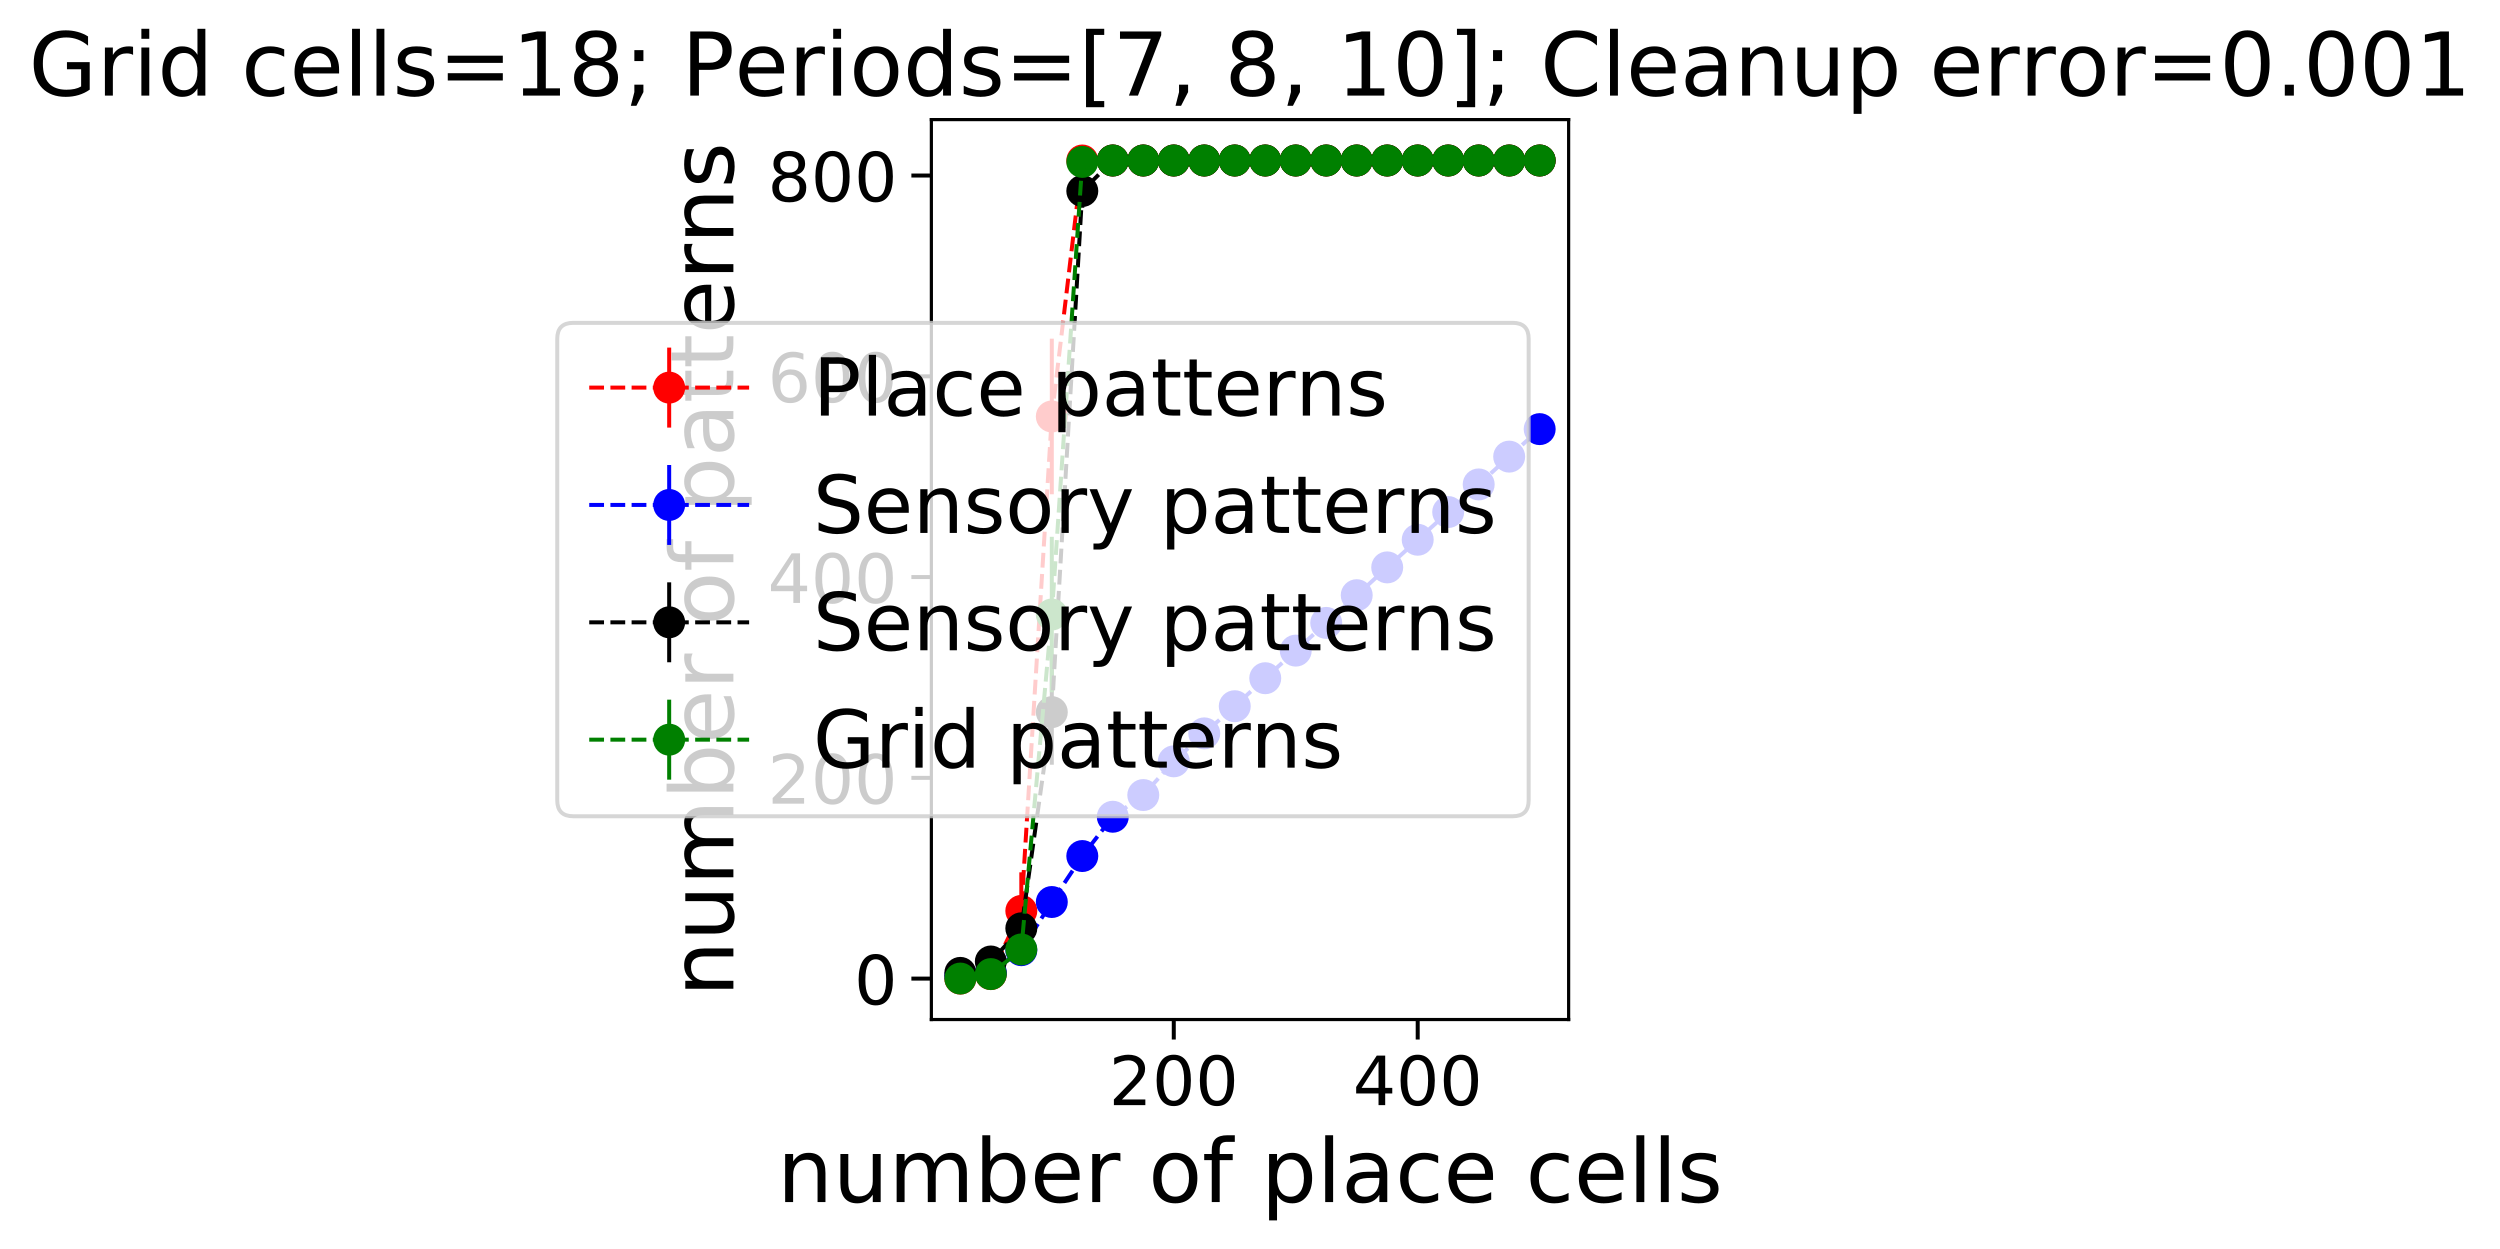 <?xml version="1.0" encoding="utf-8" standalone="no"?>
<!DOCTYPE svg PUBLIC "-//W3C//DTD SVG 1.1//EN"
  "http://www.w3.org/Graphics/SVG/1.1/DTD/svg11.dtd">
<!-- Created with matplotlib (https://matplotlib.org/) -->
<svg height="312.48pt" version="1.1" viewBox="0 0 625.385 312.48" width="625.385pt" xmlns="http://www.w3.org/2000/svg" xmlns:xlink="http://www.w3.org/1999/xlink">
 <defs>
  <style type="text/css">
*{stroke-linecap:butt;stroke-linejoin:round;}
  </style>
 </defs>
 <g id="figure_1">
  <g id="patch_1">
   <path d="M 0 312.48 
L 625.385 312.48 
L 625.385 0 
L 0 0 
z
" style="fill:#ffffff;"/>
  </g>
  <g id="axes_1">
   <g id="patch_2">
    <path d="M 232.985 255.035 
L 392.4 255.035 
L 392.4 29.917 
L 232.985 29.917 
z
" style="fill:#ffffff;"/>
   </g>
   <g id="matplotlib.axis_1">
    <g id="xtick_1">
     <g id="line2d_1">
      <defs>
       <path d="M 0 0 
L 0 5 
" id="m677612915b" style="stroke:#000000;"/>
      </defs>
      <g>
       <use style="stroke:#000000;" x="293.624" xlink:href="#m677612915b" y="255.035"/>
      </g>
     </g>
     <g id="text_1">
      <!-- 200 -->
      <defs>
       <path d="M 19.188 8.297 
L 53.609 8.297 
L 53.609 0 
L 7.328 0 
L 7.328 8.297 
Q 12.938 14.109 22.625 23.891 
Q 32.328 33.688 34.812 36.531 
Q 39.547 41.844 41.422 45.531 
Q 43.312 49.219 43.312 52.781 
Q 43.312 58.594 39.234 62.25 
Q 35.156 65.922 28.609 65.922 
Q 23.969 65.922 18.812 64.312 
Q 13.672 62.703 7.812 59.422 
L 7.812 69.391 
Q 13.766 71.781 18.938 73 
Q 24.125 74.219 28.422 74.219 
Q 39.75 74.219 46.484 68.547 
Q 53.219 62.891 53.219 53.422 
Q 53.219 48.922 51.531 44.891 
Q 49.859 40.875 45.406 35.406 
Q 44.188 33.984 37.641 27.219 
Q 31.109 20.453 19.188 8.297 
z
" id="DejaVuSans-50"/>
       <path d="M 31.781 66.406 
Q 24.172 66.406 20.328 58.906 
Q 16.5 51.422 16.5 36.375 
Q 16.5 21.391 20.328 13.891 
Q 24.172 6.391 31.781 6.391 
Q 39.453 6.391 43.281 13.891 
Q 47.125 21.391 47.125 36.375 
Q 47.125 51.422 43.281 58.906 
Q 39.453 66.406 31.781 66.406 
z
M 31.781 74.219 
Q 44.047 74.219 50.516 64.516 
Q 56.984 54.828 56.984 36.375 
Q 56.984 17.969 50.516 8.266 
Q 44.047 -1.422 31.781 -1.422 
Q 19.531 -1.422 13.062 8.266 
Q 6.594 17.969 6.594 36.375 
Q 6.594 54.828 13.062 64.516 
Q 19.531 74.219 31.781 74.219 
z
" id="DejaVuSans-48"/>
      </defs>
      <g transform="translate(277.399 276.453)scale(0.17 -0.17)">
       <use xlink:href="#DejaVuSans-50"/>
       <use x="63.623" xlink:href="#DejaVuSans-48"/>
       <use x="127.246" xlink:href="#DejaVuSans-48"/>
      </g>
     </g>
    </g>
    <g id="xtick_2">
     <g id="line2d_2">
      <g>
       <use style="stroke:#000000;" x="354.644" xlink:href="#m677612915b" y="255.035"/>
      </g>
     </g>
     <g id="text_2">
      <!-- 400 -->
      <defs>
       <path d="M 37.797 64.312 
L 12.891 25.391 
L 37.797 25.391 
z
M 35.203 72.906 
L 47.609 72.906 
L 47.609 25.391 
L 58.016 25.391 
L 58.016 17.188 
L 47.609 17.188 
L 47.609 0 
L 37.797 0 
L 37.797 17.188 
L 4.891 17.188 
L 4.891 26.703 
z
" id="DejaVuSans-52"/>
      </defs>
      <g transform="translate(338.419 276.453)scale(0.17 -0.17)">
       <use xlink:href="#DejaVuSans-52"/>
       <use x="63.623" xlink:href="#DejaVuSans-48"/>
       <use x="127.246" xlink:href="#DejaVuSans-48"/>
      </g>
     </g>
    </g>
    <g id="text_3">
     <!-- number of place cells -->
     <defs>
      <path d="M 54.891 33.016 
L 54.891 0 
L 45.906 0 
L 45.906 32.719 
Q 45.906 40.484 42.875 44.328 
Q 39.844 48.188 33.797 48.188 
Q 26.516 48.188 22.312 43.547 
Q 18.109 38.922 18.109 30.906 
L 18.109 0 
L 9.078 0 
L 9.078 54.688 
L 18.109 54.688 
L 18.109 46.188 
Q 21.344 51.125 25.703 53.562 
Q 30.078 56 35.797 56 
Q 45.219 56 50.047 50.172 
Q 54.891 44.344 54.891 33.016 
z
" id="DejaVuSans-110"/>
      <path d="M 8.5 21.578 
L 8.5 54.688 
L 17.484 54.688 
L 17.484 21.922 
Q 17.484 14.156 20.5 10.266 
Q 23.531 6.391 29.594 6.391 
Q 36.859 6.391 41.078 11.031 
Q 45.312 15.672 45.312 23.688 
L 45.312 54.688 
L 54.297 54.688 
L 54.297 0 
L 45.312 0 
L 45.312 8.406 
Q 42.047 3.422 37.719 1 
Q 33.406 -1.422 27.688 -1.422 
Q 18.266 -1.422 13.375 4.438 
Q 8.5 10.297 8.5 21.578 
z
M 31.109 56 
z
" id="DejaVuSans-117"/>
      <path d="M 52 44.188 
Q 55.375 50.25 60.062 53.125 
Q 64.75 56 71.094 56 
Q 79.641 56 84.281 50.016 
Q 88.922 44.047 88.922 33.016 
L 88.922 0 
L 79.891 0 
L 79.891 32.719 
Q 79.891 40.578 77.094 44.375 
Q 74.312 48.188 68.609 48.188 
Q 61.625 48.188 57.562 43.547 
Q 53.516 38.922 53.516 30.906 
L 53.516 0 
L 44.484 0 
L 44.484 32.719 
Q 44.484 40.625 41.703 44.406 
Q 38.922 48.188 33.109 48.188 
Q 26.219 48.188 22.156 43.531 
Q 18.109 38.875 18.109 30.906 
L 18.109 0 
L 9.078 0 
L 9.078 54.688 
L 18.109 54.688 
L 18.109 46.188 
Q 21.188 51.219 25.484 53.609 
Q 29.781 56 35.688 56 
Q 41.656 56 45.828 52.969 
Q 50 49.953 52 44.188 
z
" id="DejaVuSans-109"/>
      <path d="M 48.688 27.297 
Q 48.688 37.203 44.609 42.844 
Q 40.531 48.484 33.406 48.484 
Q 26.266 48.484 22.188 42.844 
Q 18.109 37.203 18.109 27.297 
Q 18.109 17.391 22.188 11.75 
Q 26.266 6.109 33.406 6.109 
Q 40.531 6.109 44.609 11.75 
Q 48.688 17.391 48.688 27.297 
z
M 18.109 46.391 
Q 20.953 51.266 25.266 53.625 
Q 29.594 56 35.594 56 
Q 45.562 56 51.781 48.094 
Q 58.016 40.188 58.016 27.297 
Q 58.016 14.406 51.781 6.484 
Q 45.562 -1.422 35.594 -1.422 
Q 29.594 -1.422 25.266 0.953 
Q 20.953 3.328 18.109 8.203 
L 18.109 0 
L 9.078 0 
L 9.078 75.984 
L 18.109 75.984 
z
" id="DejaVuSans-98"/>
      <path d="M 56.203 29.594 
L 56.203 25.203 
L 14.891 25.203 
Q 15.484 15.922 20.484 11.062 
Q 25.484 6.203 34.422 6.203 
Q 39.594 6.203 44.453 7.469 
Q 49.312 8.734 54.109 11.281 
L 54.109 2.781 
Q 49.266 0.734 44.188 -0.344 
Q 39.109 -1.422 33.891 -1.422 
Q 20.797 -1.422 13.156 6.188 
Q 5.516 13.812 5.516 26.812 
Q 5.516 40.234 12.766 48.109 
Q 20.016 56 32.328 56 
Q 43.359 56 49.781 48.891 
Q 56.203 41.797 56.203 29.594 
z
M 47.219 32.234 
Q 47.125 39.594 43.094 43.984 
Q 39.062 48.391 32.422 48.391 
Q 24.906 48.391 20.391 44.141 
Q 15.875 39.891 15.188 32.172 
z
" id="DejaVuSans-101"/>
      <path d="M 41.109 46.297 
Q 39.594 47.172 37.812 47.578 
Q 36.031 48 33.891 48 
Q 26.266 48 22.188 43.047 
Q 18.109 38.094 18.109 28.812 
L 18.109 0 
L 9.078 0 
L 9.078 54.688 
L 18.109 54.688 
L 18.109 46.188 
Q 20.953 51.172 25.484 53.578 
Q 30.031 56 36.531 56 
Q 37.453 56 38.578 55.875 
Q 39.703 55.766 41.062 55.516 
z
" id="DejaVuSans-114"/>
      <path id="DejaVuSans-32"/>
      <path d="M 30.609 48.391 
Q 23.391 48.391 19.188 42.75 
Q 14.984 37.109 14.984 27.297 
Q 14.984 17.484 19.156 11.844 
Q 23.344 6.203 30.609 6.203 
Q 37.797 6.203 41.984 11.859 
Q 46.188 17.531 46.188 27.297 
Q 46.188 37.016 41.984 42.703 
Q 37.797 48.391 30.609 48.391 
z
M 30.609 56 
Q 42.328 56 49.016 48.375 
Q 55.719 40.766 55.719 27.297 
Q 55.719 13.875 49.016 6.219 
Q 42.328 -1.422 30.609 -1.422 
Q 18.844 -1.422 12.172 6.219 
Q 5.516 13.875 5.516 27.297 
Q 5.516 40.766 12.172 48.375 
Q 18.844 56 30.609 56 
z
" id="DejaVuSans-111"/>
      <path d="M 37.109 75.984 
L 37.109 68.5 
L 28.516 68.5 
Q 23.688 68.5 21.797 66.547 
Q 19.922 64.594 19.922 59.516 
L 19.922 54.688 
L 34.719 54.688 
L 34.719 47.703 
L 19.922 47.703 
L 19.922 0 
L 10.891 0 
L 10.891 47.703 
L 2.297 47.703 
L 2.297 54.688 
L 10.891 54.688 
L 10.891 58.5 
Q 10.891 67.625 15.141 71.797 
Q 19.391 75.984 28.609 75.984 
z
" id="DejaVuSans-102"/>
      <path d="M 18.109 8.203 
L 18.109 -20.797 
L 9.078 -20.797 
L 9.078 54.688 
L 18.109 54.688 
L 18.109 46.391 
Q 20.953 51.266 25.266 53.625 
Q 29.594 56 35.594 56 
Q 45.562 56 51.781 48.094 
Q 58.016 40.188 58.016 27.297 
Q 58.016 14.406 51.781 6.484 
Q 45.562 -1.422 35.594 -1.422 
Q 29.594 -1.422 25.266 0.953 
Q 20.953 3.328 18.109 8.203 
z
M 48.688 27.297 
Q 48.688 37.203 44.609 42.844 
Q 40.531 48.484 33.406 48.484 
Q 26.266 48.484 22.188 42.844 
Q 18.109 37.203 18.109 27.297 
Q 18.109 17.391 22.188 11.75 
Q 26.266 6.109 33.406 6.109 
Q 40.531 6.109 44.609 11.75 
Q 48.688 17.391 48.688 27.297 
z
" id="DejaVuSans-112"/>
      <path d="M 9.422 75.984 
L 18.406 75.984 
L 18.406 0 
L 9.422 0 
z
" id="DejaVuSans-108"/>
      <path d="M 34.281 27.484 
Q 23.391 27.484 19.188 25 
Q 14.984 22.516 14.984 16.5 
Q 14.984 11.719 18.141 8.906 
Q 21.297 6.109 26.703 6.109 
Q 34.188 6.109 38.703 11.406 
Q 43.219 16.703 43.219 25.484 
L 43.219 27.484 
z
M 52.203 31.203 
L 52.203 0 
L 43.219 0 
L 43.219 8.297 
Q 40.141 3.328 35.547 0.953 
Q 30.953 -1.422 24.312 -1.422 
Q 15.922 -1.422 10.953 3.297 
Q 6 8.016 6 15.922 
Q 6 25.141 12.172 29.828 
Q 18.359 34.516 30.609 34.516 
L 43.219 34.516 
L 43.219 35.406 
Q 43.219 41.609 39.141 45 
Q 35.062 48.391 27.688 48.391 
Q 23 48.391 18.547 47.266 
Q 14.109 46.141 10.016 43.891 
L 10.016 52.203 
Q 14.938 54.109 19.578 55.047 
Q 24.219 56 28.609 56 
Q 40.484 56 46.344 49.844 
Q 52.203 43.703 52.203 31.203 
z
" id="DejaVuSans-97"/>
      <path d="M 48.781 52.594 
L 48.781 44.188 
Q 44.969 46.297 41.141 47.344 
Q 37.312 48.391 33.406 48.391 
Q 24.656 48.391 19.812 42.844 
Q 14.984 37.312 14.984 27.297 
Q 14.984 17.281 19.812 11.734 
Q 24.656 6.203 33.406 6.203 
Q 37.312 6.203 41.141 7.25 
Q 44.969 8.297 48.781 10.406 
L 48.781 2.094 
Q 45.016 0.344 40.984 -0.531 
Q 36.969 -1.422 32.422 -1.422 
Q 20.062 -1.422 12.781 6.344 
Q 5.516 14.109 5.516 27.297 
Q 5.516 40.672 12.859 48.328 
Q 20.219 56 33.016 56 
Q 37.156 56 41.109 55.141 
Q 45.062 54.297 48.781 52.594 
z
" id="DejaVuSans-99"/>
      <path d="M 44.281 53.078 
L 44.281 44.578 
Q 40.484 46.531 36.375 47.5 
Q 32.281 48.484 27.875 48.484 
Q 21.188 48.484 17.844 46.438 
Q 14.5 44.391 14.5 40.281 
Q 14.5 37.156 16.891 35.375 
Q 19.281 33.594 26.516 31.984 
L 29.594 31.297 
Q 39.156 29.25 43.188 25.516 
Q 47.219 21.781 47.219 15.094 
Q 47.219 7.469 41.188 3.016 
Q 35.156 -1.422 24.609 -1.422 
Q 20.219 -1.422 15.453 -0.562 
Q 10.688 0.297 5.422 2 
L 5.422 11.281 
Q 10.406 8.688 15.234 7.391 
Q 20.062 6.109 24.812 6.109 
Q 31.156 6.109 34.562 8.281 
Q 37.984 10.453 37.984 14.406 
Q 37.984 18.062 35.516 20.016 
Q 33.062 21.969 24.703 23.781 
L 21.578 24.516 
Q 13.234 26.266 9.516 29.906 
Q 5.812 33.547 5.812 39.891 
Q 5.812 47.609 11.281 51.797 
Q 16.75 56 26.812 56 
Q 31.781 56 36.172 55.266 
Q 40.578 54.547 44.281 53.078 
z
" id="DejaVuSans-115"/>
     </defs>
     <g transform="translate(194.415 300.705)scale(0.22 -0.22)">
      <use xlink:href="#DejaVuSans-110"/>
      <use x="63.379" xlink:href="#DejaVuSans-117"/>
      <use x="126.758" xlink:href="#DejaVuSans-109"/>
      <use x="224.17" xlink:href="#DejaVuSans-98"/>
      <use x="287.646" xlink:href="#DejaVuSans-101"/>
      <use x="349.17" xlink:href="#DejaVuSans-114"/>
      <use x="390.283" xlink:href="#DejaVuSans-32"/>
      <use x="422.07" xlink:href="#DejaVuSans-111"/>
      <use x="483.252" xlink:href="#DejaVuSans-102"/>
      <use x="518.457" xlink:href="#DejaVuSans-32"/>
      <use x="550.244" xlink:href="#DejaVuSans-112"/>
      <use x="613.721" xlink:href="#DejaVuSans-108"/>
      <use x="641.504" xlink:href="#DejaVuSans-97"/>
      <use x="702.783" xlink:href="#DejaVuSans-99"/>
      <use x="757.764" xlink:href="#DejaVuSans-101"/>
      <use x="819.287" xlink:href="#DejaVuSans-32"/>
      <use x="851.074" xlink:href="#DejaVuSans-99"/>
      <use x="906.055" xlink:href="#DejaVuSans-101"/>
      <use x="967.578" xlink:href="#DejaVuSans-108"/>
      <use x="995.361" xlink:href="#DejaVuSans-108"/>
      <use x="1023.145" xlink:href="#DejaVuSans-115"/>
     </g>
    </g>
   </g>
   <g id="matplotlib.axis_2">
    <g id="ytick_1">
     <g id="line2d_3">
      <defs>
       <path d="M 0 0 
L -5 0 
" id="mbb31e9c747" style="stroke:#000000;"/>
      </defs>
      <g>
       <use style="stroke:#000000;" x="232.985" xlink:href="#mbb31e9c747" y="244.803"/>
      </g>
     </g>
     <g id="text_4">
      <!-- 0 -->
      <g transform="translate(213.668 251.261)scale(0.17 -0.17)">
       <use xlink:href="#DejaVuSans-48"/>
      </g>
     </g>
    </g>
    <g id="ytick_2">
     <g id="line2d_4">
      <g>
       <use style="stroke:#000000;" x="232.985" xlink:href="#mbb31e9c747" y="194.581"/>
      </g>
     </g>
     <g id="text_5">
      <!-- 200 -->
      <g transform="translate(192.036 201.04)scale(0.17 -0.17)">
       <use xlink:href="#DejaVuSans-50"/>
       <use x="63.623" xlink:href="#DejaVuSans-48"/>
       <use x="127.246" xlink:href="#DejaVuSans-48"/>
      </g>
     </g>
    </g>
    <g id="ytick_3">
     <g id="line2d_5">
      <g>
       <use style="stroke:#000000;" x="232.985" xlink:href="#mbb31e9c747" y="144.359"/>
      </g>
     </g>
     <g id="text_6">
      <!-- 400 -->
      <g transform="translate(192.036 150.818)scale(0.17 -0.17)">
       <use xlink:href="#DejaVuSans-52"/>
       <use x="63.623" xlink:href="#DejaVuSans-48"/>
       <use x="127.246" xlink:href="#DejaVuSans-48"/>
      </g>
     </g>
    </g>
    <g id="ytick_4">
     <g id="line2d_6">
      <g>
       <use style="stroke:#000000;" x="232.985" xlink:href="#mbb31e9c747" y="94.138"/>
      </g>
     </g>
     <g id="text_7">
      <!-- 600 -->
      <defs>
       <path d="M 33.016 40.375 
Q 26.375 40.375 22.484 35.828 
Q 18.609 31.297 18.609 23.391 
Q 18.609 15.531 22.484 10.953 
Q 26.375 6.391 33.016 6.391 
Q 39.656 6.391 43.531 10.953 
Q 47.406 15.531 47.406 23.391 
Q 47.406 31.297 43.531 35.828 
Q 39.656 40.375 33.016 40.375 
z
M 52.594 71.297 
L 52.594 62.312 
Q 48.875 64.062 45.094 64.984 
Q 41.312 65.922 37.594 65.922 
Q 27.828 65.922 22.672 59.328 
Q 17.531 52.734 16.797 39.406 
Q 19.672 43.656 24.016 45.922 
Q 28.375 48.188 33.594 48.188 
Q 44.578 48.188 50.953 41.516 
Q 57.328 34.859 57.328 23.391 
Q 57.328 12.156 50.688 5.359 
Q 44.047 -1.422 33.016 -1.422 
Q 20.359 -1.422 13.672 8.266 
Q 6.984 17.969 6.984 36.375 
Q 6.984 53.656 15.188 63.938 
Q 23.391 74.219 37.203 74.219 
Q 40.922 74.219 44.703 73.484 
Q 48.484 72.75 52.594 71.297 
z
" id="DejaVuSans-54"/>
      </defs>
      <g transform="translate(192.036 100.596)scale(0.17 -0.17)">
       <use xlink:href="#DejaVuSans-54"/>
       <use x="63.623" xlink:href="#DejaVuSans-48"/>
       <use x="127.246" xlink:href="#DejaVuSans-48"/>
      </g>
     </g>
    </g>
    <g id="ytick_5">
     <g id="line2d_7">
      <g>
       <use style="stroke:#000000;" x="232.985" xlink:href="#mbb31e9c747" y="43.916"/>
      </g>
     </g>
     <g id="text_8">
      <!-- 800 -->
      <defs>
       <path d="M 31.781 34.625 
Q 24.75 34.625 20.719 30.859 
Q 16.703 27.094 16.703 20.516 
Q 16.703 13.922 20.719 10.156 
Q 24.75 6.391 31.781 6.391 
Q 38.812 6.391 42.859 10.172 
Q 46.922 13.969 46.922 20.516 
Q 46.922 27.094 42.891 30.859 
Q 38.875 34.625 31.781 34.625 
z
M 21.922 38.812 
Q 15.578 40.375 12.031 44.719 
Q 8.5 49.078 8.5 55.328 
Q 8.5 64.062 14.719 69.141 
Q 20.953 74.219 31.781 74.219 
Q 42.672 74.219 48.875 69.141 
Q 55.078 64.062 55.078 55.328 
Q 55.078 49.078 51.531 44.719 
Q 48 40.375 41.703 38.812 
Q 48.828 37.156 52.797 32.312 
Q 56.781 27.484 56.781 20.516 
Q 56.781 9.906 50.312 4.234 
Q 43.844 -1.422 31.781 -1.422 
Q 19.734 -1.422 13.25 4.234 
Q 6.781 9.906 6.781 20.516 
Q 6.781 27.484 10.781 32.312 
Q 14.797 37.156 21.922 38.812 
z
M 18.312 54.391 
Q 18.312 48.734 21.844 45.562 
Q 25.391 42.391 31.781 42.391 
Q 38.141 42.391 41.719 45.562 
Q 45.312 48.734 45.312 54.391 
Q 45.312 60.062 41.719 63.234 
Q 38.141 66.406 31.781 66.406 
Q 25.391 66.406 21.844 63.234 
Q 18.312 60.062 18.312 54.391 
z
" id="DejaVuSans-56"/>
      </defs>
      <g transform="translate(192.036 50.375)scale(0.17 -0.17)">
       <use xlink:href="#DejaVuSans-56"/>
       <use x="63.623" xlink:href="#DejaVuSans-48"/>
       <use x="127.246" xlink:href="#DejaVuSans-48"/>
      </g>
     </g>
    </g>
    <g id="text_9">
     <!-- number of patterns -->
     <defs>
      <path d="M 18.312 70.219 
L 18.312 54.688 
L 36.812 54.688 
L 36.812 47.703 
L 18.312 47.703 
L 18.312 18.016 
Q 18.312 11.328 20.141 9.422 
Q 21.969 7.516 27.594 7.516 
L 36.812 7.516 
L 36.812 0 
L 27.594 0 
Q 17.188 0 13.234 3.875 
Q 9.281 7.766 9.281 18.016 
L 9.281 47.703 
L 2.688 47.703 
L 2.688 54.688 
L 9.281 54.688 
L 9.281 70.219 
z
" id="DejaVuSans-116"/>
     </defs>
     <g transform="translate(183.461 249.341)rotate(-90)scale(0.22 -0.22)">
      <use xlink:href="#DejaVuSans-110"/>
      <use x="63.379" xlink:href="#DejaVuSans-117"/>
      <use x="126.758" xlink:href="#DejaVuSans-109"/>
      <use x="224.17" xlink:href="#DejaVuSans-98"/>
      <use x="287.646" xlink:href="#DejaVuSans-101"/>
      <use x="349.17" xlink:href="#DejaVuSans-114"/>
      <use x="390.283" xlink:href="#DejaVuSans-32"/>
      <use x="422.07" xlink:href="#DejaVuSans-111"/>
      <use x="483.252" xlink:href="#DejaVuSans-102"/>
      <use x="518.457" xlink:href="#DejaVuSans-32"/>
      <use x="550.244" xlink:href="#DejaVuSans-112"/>
      <use x="613.721" xlink:href="#DejaVuSans-97"/>
      <use x="675" xlink:href="#DejaVuSans-116"/>
      <use x="714.209" xlink:href="#DejaVuSans-116"/>
      <use x="753.418" xlink:href="#DejaVuSans-101"/>
      <use x="814.941" xlink:href="#DejaVuSans-114"/>
      <use x="856.039" xlink:href="#DejaVuSans-110"/>
      <use x="919.418" xlink:href="#DejaVuSans-115"/>
     </g>
    </g>
   </g>
   <g id="LineCollection_1">
    <path clip-path="url(#pa098222a01)" d="M 240.231 244.803 
L 240.231 244.778 
" style="fill:none;stroke:#ff0000;"/>
    <path clip-path="url(#pa098222a01)" d="M 247.858 244.018 
L 247.858 243.327 
" style="fill:none;stroke:#ff0000;"/>
    <path clip-path="url(#pa098222a01)" d="M 255.486 237.509 
L 255.486 218.221 
" style="fill:none;stroke:#ff0000;"/>
    <path clip-path="url(#pa098222a01)" d="M 263.113 123.64 
L 263.113 84.724 
" style="fill:none;stroke:#ff0000;"/>
    <path clip-path="url(#pa098222a01)" d="M 270.741 40.149 
L 270.741 40.149 
" style="fill:none;stroke:#ff0000;"/>
    <path clip-path="url(#pa098222a01)" d="M 278.368 40.149 
L 278.368 40.149 
" style="fill:none;stroke:#ff0000;"/>
    <path clip-path="url(#pa098222a01)" d="M 285.996 40.149 
L 285.996 40.149 
" style="fill:none;stroke:#ff0000;"/>
    <path clip-path="url(#pa098222a01)" d="M 293.624 40.149 
L 293.624 40.149 
" style="fill:none;stroke:#ff0000;"/>
    <path clip-path="url(#pa098222a01)" d="M 301.251 40.149 
L 301.251 40.149 
" style="fill:none;stroke:#ff0000;"/>
    <path clip-path="url(#pa098222a01)" d="M 308.879 40.149 
L 308.879 40.149 
" style="fill:none;stroke:#ff0000;"/>
    <path clip-path="url(#pa098222a01)" d="M 316.506 40.149 
L 316.506 40.149 
" style="fill:none;stroke:#ff0000;"/>
    <path clip-path="url(#pa098222a01)" d="M 324.134 40.149 
L 324.134 40.149 
" style="fill:none;stroke:#ff0000;"/>
    <path clip-path="url(#pa098222a01)" d="M 331.761 40.149 
L 331.761 40.149 
" style="fill:none;stroke:#ff0000;"/>
    <path clip-path="url(#pa098222a01)" d="M 339.389 40.149 
L 339.389 40.149 
" style="fill:none;stroke:#ff0000;"/>
    <path clip-path="url(#pa098222a01)" d="M 347.016 40.149 
L 347.016 40.149 
" style="fill:none;stroke:#ff0000;"/>
    <path clip-path="url(#pa098222a01)" d="M 354.644 40.149 
L 354.644 40.149 
" style="fill:none;stroke:#ff0000;"/>
    <path clip-path="url(#pa098222a01)" d="M 362.271 40.149 
L 362.271 40.149 
" style="fill:none;stroke:#ff0000;"/>
    <path clip-path="url(#pa098222a01)" d="M 369.899 40.149 
L 369.899 40.149 
" style="fill:none;stroke:#ff0000;"/>
    <path clip-path="url(#pa098222a01)" d="M 377.526 40.149 
L 377.526 40.149 
" style="fill:none;stroke:#ff0000;"/>
    <path clip-path="url(#pa098222a01)" d="M 385.154 40.149 
L 385.154 40.149 
" style="fill:none;stroke:#ff0000;"/>
   </g>
   <g id="LineCollection_2">
    <path clip-path="url(#pa098222a01)" d="M 240.231 244.206 
L 240.231 244.043 
" style="fill:none;stroke:#0000ff;"/>
    <path clip-path="url(#pa098222a01)" d="M 247.858 243.581 
L 247.858 242.985 
" style="fill:none;stroke:#0000ff;"/>
    <path clip-path="url(#pa098222a01)" d="M 255.486 238.929 
L 255.486 236.464 
" style="fill:none;stroke:#0000ff;"/>
    <path clip-path="url(#pa098222a01)" d="M 263.113 228.038 
L 263.113 223.248 
" style="fill:none;stroke:#0000ff;"/>
    <path clip-path="url(#pa098222a01)" d="M 270.741 215.908 
L 270.741 212.376 
" style="fill:none;stroke:#0000ff;"/>
    <path clip-path="url(#pa098222a01)" d="M 278.368 204.342 
L 278.368 204.281 
" style="fill:none;stroke:#0000ff;"/>
    <path clip-path="url(#pa098222a01)" d="M 285.996 200.432 
L 285.996 197.343 
" style="fill:none;stroke:#0000ff;"/>
    <path clip-path="url(#pa098222a01)" d="M 293.624 190.489 
L 293.624 190.412 
" style="fill:none;stroke:#0000ff;"/>
    <path clip-path="url(#pa098222a01)" d="M 301.251 183.489 
L 301.251 183.425 
" style="fill:none;stroke:#0000ff;"/>
    <path clip-path="url(#pa098222a01)" d="M 308.879 176.692 
L 308.879 176.637 
" style="fill:none;stroke:#0000ff;"/>
    <path clip-path="url(#pa098222a01)" d="M 316.506 169.699 
L 316.506 169.618 
" style="fill:none;stroke:#0000ff;"/>
    <path clip-path="url(#pa098222a01)" d="M 324.134 162.793 
L 324.134 162.713 
" style="fill:none;stroke:#0000ff;"/>
    <path clip-path="url(#pa098222a01)" d="M 331.761 155.86 
L 331.761 155.785 
" style="fill:none;stroke:#0000ff;"/>
    <path clip-path="url(#pa098222a01)" d="M 339.389 148.93 
L 339.389 148.853 
" style="fill:none;stroke:#0000ff;"/>
    <path clip-path="url(#pa098222a01)" d="M 347.016 141.974 
L 347.016 141.898 
" style="fill:none;stroke:#0000ff;"/>
    <path clip-path="url(#pa098222a01)" d="M 354.644 135.053 
L 354.644 134.983 
" style="fill:none;stroke:#0000ff;"/>
    <path clip-path="url(#pa098222a01)" d="M 362.271 128.126 
L 362.271 128.048 
" style="fill:none;stroke:#0000ff;"/>
    <path clip-path="url(#pa098222a01)" d="M 369.899 121.223 
L 369.899 121.141 
" style="fill:none;stroke:#0000ff;"/>
    <path clip-path="url(#pa098222a01)" d="M 377.526 114.258 
L 377.526 114.195 
" style="fill:none;stroke:#0000ff;"/>
    <path clip-path="url(#pa098222a01)" d="M 385.154 107.392 
L 385.154 107.3 
" style="fill:none;stroke:#0000ff;"/>
   </g>
   <g id="LineCollection_3">
    <path clip-path="url(#pa098222a01)" d="M 240.231 243.555 
L 240.231 243.187 
" style="fill:none;stroke:#000000;"/>
    <path clip-path="url(#pa098222a01)" d="M 247.858 241.027 
L 247.858 240.015 
" style="fill:none;stroke:#000000;"/>
    <path clip-path="url(#pa098222a01)" d="M 255.486 234.06 
L 255.486 230.384 
" style="fill:none;stroke:#000000;"/>
    <path clip-path="url(#pa098222a01)" d="M 263.113 191.308 
L 263.113 164.984 
" style="fill:none;stroke:#000000;"/>
    <path clip-path="url(#pa098222a01)" d="M 270.741 51.968 
L 270.741 43.598 
" style="fill:none;stroke:#000000;"/>
    <path clip-path="url(#pa098222a01)" d="M 278.368 40.149 
L 278.368 40.149 
" style="fill:none;stroke:#000000;"/>
    <path clip-path="url(#pa098222a01)" d="M 285.996 40.149 
L 285.996 40.149 
" style="fill:none;stroke:#000000;"/>
    <path clip-path="url(#pa098222a01)" d="M 293.624 40.149 
L 293.624 40.149 
" style="fill:none;stroke:#000000;"/>
    <path clip-path="url(#pa098222a01)" d="M 301.251 40.149 
L 301.251 40.149 
" style="fill:none;stroke:#000000;"/>
    <path clip-path="url(#pa098222a01)" d="M 308.879 40.149 
L 308.879 40.149 
" style="fill:none;stroke:#000000;"/>
    <path clip-path="url(#pa098222a01)" d="M 316.506 40.149 
L 316.506 40.149 
" style="fill:none;stroke:#000000;"/>
    <path clip-path="url(#pa098222a01)" d="M 324.134 40.149 
L 324.134 40.149 
" style="fill:none;stroke:#000000;"/>
    <path clip-path="url(#pa098222a01)" d="M 331.761 40.149 
L 331.761 40.149 
" style="fill:none;stroke:#000000;"/>
    <path clip-path="url(#pa098222a01)" d="M 339.389 40.149 
L 339.389 40.149 
" style="fill:none;stroke:#000000;"/>
    <path clip-path="url(#pa098222a01)" d="M 347.016 40.149 
L 347.016 40.149 
" style="fill:none;stroke:#000000;"/>
    <path clip-path="url(#pa098222a01)" d="M 354.644 40.149 
L 354.644 40.149 
" style="fill:none;stroke:#000000;"/>
    <path clip-path="url(#pa098222a01)" d="M 362.271 40.149 
L 362.271 40.149 
" style="fill:none;stroke:#000000;"/>
    <path clip-path="url(#pa098222a01)" d="M 369.899 40.149 
L 369.899 40.149 
" style="fill:none;stroke:#000000;"/>
    <path clip-path="url(#pa098222a01)" d="M 377.526 40.149 
L 377.526 40.149 
" style="fill:none;stroke:#000000;"/>
    <path clip-path="url(#pa098222a01)" d="M 385.154 40.149 
L 385.154 40.149 
" style="fill:none;stroke:#000000;"/>
   </g>
   <g id="LineCollection_4">
    <path clip-path="url(#pa098222a01)" d="M 240.231 244.803 
L 240.231 244.778 
" style="fill:none;stroke:#008000;"/>
    <path clip-path="url(#pa098222a01)" d="M 247.858 244.018 
L 247.858 243.327 
" style="fill:none;stroke:#008000;"/>
    <path clip-path="url(#pa098222a01)" d="M 255.486 238.951 
L 255.486 236.065 
" style="fill:none;stroke:#008000;"/>
    <path clip-path="url(#pa098222a01)" d="M 263.113 173.166 
L 263.113 134.285 
" style="fill:none;stroke:#008000;"/>
    <path clip-path="url(#pa098222a01)" d="M 270.741 40.852 
L 270.741 40.149 
" style="fill:none;stroke:#008000;"/>
    <path clip-path="url(#pa098222a01)" d="M 278.368 40.149 
L 278.368 40.149 
" style="fill:none;stroke:#008000;"/>
    <path clip-path="url(#pa098222a01)" d="M 285.996 40.149 
L 285.996 40.149 
" style="fill:none;stroke:#008000;"/>
    <path clip-path="url(#pa098222a01)" d="M 293.624 40.149 
L 293.624 40.149 
" style="fill:none;stroke:#008000;"/>
    <path clip-path="url(#pa098222a01)" d="M 301.251 40.149 
L 301.251 40.149 
" style="fill:none;stroke:#008000;"/>
    <path clip-path="url(#pa098222a01)" d="M 308.879 40.149 
L 308.879 40.149 
" style="fill:none;stroke:#008000;"/>
    <path clip-path="url(#pa098222a01)" d="M 316.506 40.149 
L 316.506 40.149 
" style="fill:none;stroke:#008000;"/>
    <path clip-path="url(#pa098222a01)" d="M 324.134 40.149 
L 324.134 40.149 
" style="fill:none;stroke:#008000;"/>
    <path clip-path="url(#pa098222a01)" d="M 331.761 40.149 
L 331.761 40.149 
" style="fill:none;stroke:#008000;"/>
    <path clip-path="url(#pa098222a01)" d="M 339.389 40.149 
L 339.389 40.149 
" style="fill:none;stroke:#008000;"/>
    <path clip-path="url(#pa098222a01)" d="M 347.016 40.149 
L 347.016 40.149 
" style="fill:none;stroke:#008000;"/>
    <path clip-path="url(#pa098222a01)" d="M 354.644 40.149 
L 354.644 40.149 
" style="fill:none;stroke:#008000;"/>
    <path clip-path="url(#pa098222a01)" d="M 362.271 40.149 
L 362.271 40.149 
" style="fill:none;stroke:#008000;"/>
    <path clip-path="url(#pa098222a01)" d="M 369.899 40.149 
L 369.899 40.149 
" style="fill:none;stroke:#008000;"/>
    <path clip-path="url(#pa098222a01)" d="M 377.526 40.149 
L 377.526 40.149 
" style="fill:none;stroke:#008000;"/>
    <path clip-path="url(#pa098222a01)" d="M 385.154 40.149 
L 385.154 40.149 
" style="fill:none;stroke:#008000;"/>
   </g>
   <g id="line2d_8">
    <path clip-path="url(#pa098222a01)" d="M 240.231 244.79 
L 247.858 243.673 
L 255.486 227.865 
L 263.113 104.182 
L 270.741 40.149 
L 278.368 40.149 
L 285.996 40.149 
L 293.624 40.149 
L 301.251 40.149 
L 308.879 40.149 
L 316.506 40.149 
L 324.134 40.149 
L 331.761 40.149 
L 339.389 40.149 
L 347.016 40.149 
L 354.644 40.149 
L 362.271 40.149 
L 369.899 40.149 
L 377.526 40.149 
L 385.154 40.149 
" style="fill:none;stroke:#ff0000;stroke-dasharray:3.7,1.6;stroke-dashoffset:0;"/>
    <defs>
     <path d="M 0 3 
C 0.796 3 1.559 2.684 2.121 2.121 
C 2.684 1.559 3 0.796 3 0 
C 3 -0.796 2.684 -1.559 2.121 -2.121 
C 1.559 -2.684 0.796 -3 0 -3 
C -0.796 -3 -1.559 -2.684 -2.121 -2.121 
C -2.684 -1.559 -3 -0.796 -3 0 
C -3 0.796 -2.684 1.559 -2.121 2.121 
C -1.559 2.684 -0.796 3 0 3 
z
" id="mb55a993e9b" style="stroke:#ff0000;stroke-width:2;"/>
    </defs>
    <g clip-path="url(#pa098222a01)">
     <use style="fill:#ff0000;stroke:#ff0000;stroke-width:2;" x="240.231" xlink:href="#mb55a993e9b" y="244.79"/>
     <use style="fill:#ff0000;stroke:#ff0000;stroke-width:2;" x="247.858" xlink:href="#mb55a993e9b" y="243.673"/>
     <use style="fill:#ff0000;stroke:#ff0000;stroke-width:2;" x="255.486" xlink:href="#mb55a993e9b" y="227.865"/>
     <use style="fill:#ff0000;stroke:#ff0000;stroke-width:2;" x="263.113" xlink:href="#mb55a993e9b" y="104.182"/>
     <use style="fill:#ff0000;stroke:#ff0000;stroke-width:2;" x="270.741" xlink:href="#mb55a993e9b" y="40.149"/>
     <use style="fill:#ff0000;stroke:#ff0000;stroke-width:2;" x="278.368" xlink:href="#mb55a993e9b" y="40.149"/>
     <use style="fill:#ff0000;stroke:#ff0000;stroke-width:2;" x="285.996" xlink:href="#mb55a993e9b" y="40.149"/>
     <use style="fill:#ff0000;stroke:#ff0000;stroke-width:2;" x="293.624" xlink:href="#mb55a993e9b" y="40.149"/>
     <use style="fill:#ff0000;stroke:#ff0000;stroke-width:2;" x="301.251" xlink:href="#mb55a993e9b" y="40.149"/>
     <use style="fill:#ff0000;stroke:#ff0000;stroke-width:2;" x="308.879" xlink:href="#mb55a993e9b" y="40.149"/>
     <use style="fill:#ff0000;stroke:#ff0000;stroke-width:2;" x="316.506" xlink:href="#mb55a993e9b" y="40.149"/>
     <use style="fill:#ff0000;stroke:#ff0000;stroke-width:2;" x="324.134" xlink:href="#mb55a993e9b" y="40.149"/>
     <use style="fill:#ff0000;stroke:#ff0000;stroke-width:2;" x="331.761" xlink:href="#mb55a993e9b" y="40.149"/>
     <use style="fill:#ff0000;stroke:#ff0000;stroke-width:2;" x="339.389" xlink:href="#mb55a993e9b" y="40.149"/>
     <use style="fill:#ff0000;stroke:#ff0000;stroke-width:2;" x="347.016" xlink:href="#mb55a993e9b" y="40.149"/>
     <use style="fill:#ff0000;stroke:#ff0000;stroke-width:2;" x="354.644" xlink:href="#mb55a993e9b" y="40.149"/>
     <use style="fill:#ff0000;stroke:#ff0000;stroke-width:2;" x="362.271" xlink:href="#mb55a993e9b" y="40.149"/>
     <use style="fill:#ff0000;stroke:#ff0000;stroke-width:2;" x="369.899" xlink:href="#mb55a993e9b" y="40.149"/>
     <use style="fill:#ff0000;stroke:#ff0000;stroke-width:2;" x="377.526" xlink:href="#mb55a993e9b" y="40.149"/>
     <use style="fill:#ff0000;stroke:#ff0000;stroke-width:2;" x="385.154" xlink:href="#mb55a993e9b" y="40.149"/>
    </g>
   </g>
   <g id="line2d_9">
    <path clip-path="url(#pa098222a01)" d="M 240.231 244.125 
L 247.858 243.283 
L 255.486 237.696 
L 263.113 225.643 
L 270.741 214.142 
L 278.368 204.311 
L 285.996 198.887 
L 293.624 190.45 
L 301.251 183.457 
L 308.879 176.664 
L 316.506 169.658 
L 324.134 162.753 
L 331.761 155.822 
L 339.389 148.892 
L 347.016 141.936 
L 354.644 135.018 
L 362.271 128.087 
L 369.899 121.182 
L 377.526 114.226 
L 385.154 107.346 
" style="fill:none;stroke:#0000ff;stroke-dasharray:3.7,1.6;stroke-dashoffset:0;"/>
    <defs>
     <path d="M 0 3 
C 0.796 3 1.559 2.684 2.121 2.121 
C 2.684 1.559 3 0.796 3 0 
C 3 -0.796 2.684 -1.559 2.121 -2.121 
C 1.559 -2.684 0.796 -3 0 -3 
C -0.796 -3 -1.559 -2.684 -2.121 -2.121 
C -2.684 -1.559 -3 -0.796 -3 0 
C -3 0.796 -2.684 1.559 -2.121 2.121 
C -1.559 2.684 -0.796 3 0 3 
z
" id="md939e9201f" style="stroke:#0000ff;stroke-width:2;"/>
    </defs>
    <g clip-path="url(#pa098222a01)">
     <use style="fill:#0000ff;stroke:#0000ff;stroke-width:2;" x="240.231" xlink:href="#md939e9201f" y="244.125"/>
     <use style="fill:#0000ff;stroke:#0000ff;stroke-width:2;" x="247.858" xlink:href="#md939e9201f" y="243.283"/>
     <use style="fill:#0000ff;stroke:#0000ff;stroke-width:2;" x="255.486" xlink:href="#md939e9201f" y="237.696"/>
     <use style="fill:#0000ff;stroke:#0000ff;stroke-width:2;" x="263.113" xlink:href="#md939e9201f" y="225.643"/>
     <use style="fill:#0000ff;stroke:#0000ff;stroke-width:2;" x="270.741" xlink:href="#md939e9201f" y="214.142"/>
     <use style="fill:#0000ff;stroke:#0000ff;stroke-width:2;" x="278.368" xlink:href="#md939e9201f" y="204.311"/>
     <use style="fill:#0000ff;stroke:#0000ff;stroke-width:2;" x="285.996" xlink:href="#md939e9201f" y="198.887"/>
     <use style="fill:#0000ff;stroke:#0000ff;stroke-width:2;" x="293.624" xlink:href="#md939e9201f" y="190.45"/>
     <use style="fill:#0000ff;stroke:#0000ff;stroke-width:2;" x="301.251" xlink:href="#md939e9201f" y="183.457"/>
     <use style="fill:#0000ff;stroke:#0000ff;stroke-width:2;" x="308.879" xlink:href="#md939e9201f" y="176.664"/>
     <use style="fill:#0000ff;stroke:#0000ff;stroke-width:2;" x="316.506" xlink:href="#md939e9201f" y="169.658"/>
     <use style="fill:#0000ff;stroke:#0000ff;stroke-width:2;" x="324.134" xlink:href="#md939e9201f" y="162.753"/>
     <use style="fill:#0000ff;stroke:#0000ff;stroke-width:2;" x="331.761" xlink:href="#md939e9201f" y="155.822"/>
     <use style="fill:#0000ff;stroke:#0000ff;stroke-width:2;" x="339.389" xlink:href="#md939e9201f" y="148.892"/>
     <use style="fill:#0000ff;stroke:#0000ff;stroke-width:2;" x="347.016" xlink:href="#md939e9201f" y="141.936"/>
     <use style="fill:#0000ff;stroke:#0000ff;stroke-width:2;" x="354.644" xlink:href="#md939e9201f" y="135.018"/>
     <use style="fill:#0000ff;stroke:#0000ff;stroke-width:2;" x="362.271" xlink:href="#md939e9201f" y="128.087"/>
     <use style="fill:#0000ff;stroke:#0000ff;stroke-width:2;" x="369.899" xlink:href="#md939e9201f" y="121.182"/>
     <use style="fill:#0000ff;stroke:#0000ff;stroke-width:2;" x="377.526" xlink:href="#md939e9201f" y="114.226"/>
     <use style="fill:#0000ff;stroke:#0000ff;stroke-width:2;" x="385.154" xlink:href="#md939e9201f" y="107.346"/>
    </g>
   </g>
   <g id="line2d_10">
    <path clip-path="url(#pa098222a01)" d="M 240.231 243.371 
L 247.858 240.521 
L 255.486 232.222 
L 263.113 178.146 
L 270.741 47.783 
L 278.368 40.149 
L 285.996 40.149 
L 293.624 40.149 
L 301.251 40.149 
L 308.879 40.149 
L 316.506 40.149 
L 324.134 40.149 
L 331.761 40.149 
L 339.389 40.149 
L 347.016 40.149 
L 354.644 40.149 
L 362.271 40.149 
L 369.899 40.149 
L 377.526 40.149 
L 385.154 40.149 
" style="fill:none;stroke:#000000;stroke-dasharray:3.7,1.6;stroke-dashoffset:0;"/>
    <defs>
     <path d="M 0 3 
C 0.796 3 1.559 2.684 2.121 2.121 
C 2.684 1.559 3 0.796 3 0 
C 3 -0.796 2.684 -1.559 2.121 -2.121 
C 1.559 -2.684 0.796 -3 0 -3 
C -0.796 -3 -1.559 -2.684 -2.121 -2.121 
C -2.684 -1.559 -3 -0.796 -3 0 
C -3 0.796 -2.684 1.559 -2.121 2.121 
C -1.559 2.684 -0.796 3 0 3 
z
" id="mf7ed175950" style="stroke:#000000;stroke-width:2;"/>
    </defs>
    <g clip-path="url(#pa098222a01)">
     <use style="stroke:#000000;stroke-width:2;" x="240.231" xlink:href="#mf7ed175950" y="243.371"/>
     <use style="stroke:#000000;stroke-width:2;" x="247.858" xlink:href="#mf7ed175950" y="240.521"/>
     <use style="stroke:#000000;stroke-width:2;" x="255.486" xlink:href="#mf7ed175950" y="232.222"/>
     <use style="stroke:#000000;stroke-width:2;" x="263.113" xlink:href="#mf7ed175950" y="178.146"/>
     <use style="stroke:#000000;stroke-width:2;" x="270.741" xlink:href="#mf7ed175950" y="47.783"/>
     <use style="stroke:#000000;stroke-width:2;" x="278.368" xlink:href="#mf7ed175950" y="40.149"/>
     <use style="stroke:#000000;stroke-width:2;" x="285.996" xlink:href="#mf7ed175950" y="40.149"/>
     <use style="stroke:#000000;stroke-width:2;" x="293.624" xlink:href="#mf7ed175950" y="40.149"/>
     <use style="stroke:#000000;stroke-width:2;" x="301.251" xlink:href="#mf7ed175950" y="40.149"/>
     <use style="stroke:#000000;stroke-width:2;" x="308.879" xlink:href="#mf7ed175950" y="40.149"/>
     <use style="stroke:#000000;stroke-width:2;" x="316.506" xlink:href="#mf7ed175950" y="40.149"/>
     <use style="stroke:#000000;stroke-width:2;" x="324.134" xlink:href="#mf7ed175950" y="40.149"/>
     <use style="stroke:#000000;stroke-width:2;" x="331.761" xlink:href="#mf7ed175950" y="40.149"/>
     <use style="stroke:#000000;stroke-width:2;" x="339.389" xlink:href="#mf7ed175950" y="40.149"/>
     <use style="stroke:#000000;stroke-width:2;" x="347.016" xlink:href="#mf7ed175950" y="40.149"/>
     <use style="stroke:#000000;stroke-width:2;" x="354.644" xlink:href="#mf7ed175950" y="40.149"/>
     <use style="stroke:#000000;stroke-width:2;" x="362.271" xlink:href="#mf7ed175950" y="40.149"/>
     <use style="stroke:#000000;stroke-width:2;" x="369.899" xlink:href="#mf7ed175950" y="40.149"/>
     <use style="stroke:#000000;stroke-width:2;" x="377.526" xlink:href="#mf7ed175950" y="40.149"/>
     <use style="stroke:#000000;stroke-width:2;" x="385.154" xlink:href="#mf7ed175950" y="40.149"/>
    </g>
   </g>
   <g id="line2d_11">
    <path clip-path="url(#pa098222a01)" d="M 240.231 244.79 
L 247.858 243.673 
L 255.486 237.508 
L 263.113 153.726 
L 270.741 40.501 
L 278.368 40.149 
L 285.996 40.149 
L 293.624 40.149 
L 301.251 40.149 
L 308.879 40.149 
L 316.506 40.149 
L 324.134 40.149 
L 331.761 40.149 
L 339.389 40.149 
L 347.016 40.149 
L 354.644 40.149 
L 362.271 40.149 
L 369.899 40.149 
L 377.526 40.149 
L 385.154 40.149 
" style="fill:none;stroke:#008000;stroke-dasharray:3.7,1.6;stroke-dashoffset:0;"/>
    <defs>
     <path d="M 0 3 
C 0.796 3 1.559 2.684 2.121 2.121 
C 2.684 1.559 3 0.796 3 0 
C 3 -0.796 2.684 -1.559 2.121 -2.121 
C 1.559 -2.684 0.796 -3 0 -3 
C -0.796 -3 -1.559 -2.684 -2.121 -2.121 
C -2.684 -1.559 -3 -0.796 -3 0 
C -3 0.796 -2.684 1.559 -2.121 2.121 
C -1.559 2.684 -0.796 3 0 3 
z
" id="m3fb81332f6" style="stroke:#008000;stroke-width:2;"/>
    </defs>
    <g clip-path="url(#pa098222a01)">
     <use style="fill:#008000;stroke:#008000;stroke-width:2;" x="240.231" xlink:href="#m3fb81332f6" y="244.79"/>
     <use style="fill:#008000;stroke:#008000;stroke-width:2;" x="247.858" xlink:href="#m3fb81332f6" y="243.673"/>
     <use style="fill:#008000;stroke:#008000;stroke-width:2;" x="255.486" xlink:href="#m3fb81332f6" y="237.508"/>
     <use style="fill:#008000;stroke:#008000;stroke-width:2;" x="263.113" xlink:href="#m3fb81332f6" y="153.726"/>
     <use style="fill:#008000;stroke:#008000;stroke-width:2;" x="270.741" xlink:href="#m3fb81332f6" y="40.501"/>
     <use style="fill:#008000;stroke:#008000;stroke-width:2;" x="278.368" xlink:href="#m3fb81332f6" y="40.149"/>
     <use style="fill:#008000;stroke:#008000;stroke-width:2;" x="285.996" xlink:href="#m3fb81332f6" y="40.149"/>
     <use style="fill:#008000;stroke:#008000;stroke-width:2;" x="293.624" xlink:href="#m3fb81332f6" y="40.149"/>
     <use style="fill:#008000;stroke:#008000;stroke-width:2;" x="301.251" xlink:href="#m3fb81332f6" y="40.149"/>
     <use style="fill:#008000;stroke:#008000;stroke-width:2;" x="308.879" xlink:href="#m3fb81332f6" y="40.149"/>
     <use style="fill:#008000;stroke:#008000;stroke-width:2;" x="316.506" xlink:href="#m3fb81332f6" y="40.149"/>
     <use style="fill:#008000;stroke:#008000;stroke-width:2;" x="324.134" xlink:href="#m3fb81332f6" y="40.149"/>
     <use style="fill:#008000;stroke:#008000;stroke-width:2;" x="331.761" xlink:href="#m3fb81332f6" y="40.149"/>
     <use style="fill:#008000;stroke:#008000;stroke-width:2;" x="339.389" xlink:href="#m3fb81332f6" y="40.149"/>
     <use style="fill:#008000;stroke:#008000;stroke-width:2;" x="347.016" xlink:href="#m3fb81332f6" y="40.149"/>
     <use style="fill:#008000;stroke:#008000;stroke-width:2;" x="354.644" xlink:href="#m3fb81332f6" y="40.149"/>
     <use style="fill:#008000;stroke:#008000;stroke-width:2;" x="362.271" xlink:href="#m3fb81332f6" y="40.149"/>
     <use style="fill:#008000;stroke:#008000;stroke-width:2;" x="369.899" xlink:href="#m3fb81332f6" y="40.149"/>
     <use style="fill:#008000;stroke:#008000;stroke-width:2;" x="377.526" xlink:href="#m3fb81332f6" y="40.149"/>
     <use style="fill:#008000;stroke:#008000;stroke-width:2;" x="385.154" xlink:href="#m3fb81332f6" y="40.149"/>
    </g>
   </g>
   <g id="patch_3">
    <path d="M 232.985 255.035 
L 232.985 29.917 
" style="fill:none;stroke:#000000;stroke-linecap:square;stroke-linejoin:miter;stroke-width:0.8;"/>
   </g>
   <g id="patch_4">
    <path d="M 392.4 255.035 
L 392.4 29.917 
" style="fill:none;stroke:#000000;stroke-linecap:square;stroke-linejoin:miter;stroke-width:0.8;"/>
   </g>
   <g id="patch_5">
    <path d="M 232.985 255.035 
L 392.4 255.035 
" style="fill:none;stroke:#000000;stroke-linecap:square;stroke-linejoin:miter;stroke-width:0.8;"/>
   </g>
   <g id="patch_6">
    <path d="M 232.985 29.917 
L 392.4 29.917 
" style="fill:none;stroke:#000000;stroke-linecap:square;stroke-linejoin:miter;stroke-width:0.8;"/>
   </g>
   <g id="text_10">
    <!-- Grid cells=18; Periods=[7, 8, 10]; Cleanup error=0.001 -->
    <defs>
     <path d="M 59.516 10.406 
L 59.516 29.984 
L 43.406 29.984 
L 43.406 38.094 
L 69.281 38.094 
L 69.281 6.781 
Q 63.578 2.734 56.688 0.656 
Q 49.812 -1.422 42 -1.422 
Q 24.906 -1.422 15.25 8.562 
Q 5.609 18.562 5.609 36.375 
Q 5.609 54.25 15.25 64.234 
Q 24.906 74.219 42 74.219 
Q 49.125 74.219 55.547 72.453 
Q 61.969 70.703 67.391 67.281 
L 67.391 56.781 
Q 61.922 61.422 55.766 63.766 
Q 49.609 66.109 42.828 66.109 
Q 29.438 66.109 22.719 58.641 
Q 16.016 51.172 16.016 36.375 
Q 16.016 21.625 22.719 14.156 
Q 29.438 6.688 42.828 6.688 
Q 48.047 6.688 52.141 7.594 
Q 56.25 8.5 59.516 10.406 
z
" id="DejaVuSans-71"/>
     <path d="M 9.422 54.688 
L 18.406 54.688 
L 18.406 0 
L 9.422 0 
z
M 9.422 75.984 
L 18.406 75.984 
L 18.406 64.594 
L 9.422 64.594 
z
" id="DejaVuSans-105"/>
     <path d="M 45.406 46.391 
L 45.406 75.984 
L 54.391 75.984 
L 54.391 0 
L 45.406 0 
L 45.406 8.203 
Q 42.578 3.328 38.25 0.953 
Q 33.938 -1.422 27.875 -1.422 
Q 17.969 -1.422 11.734 6.484 
Q 5.516 14.406 5.516 27.297 
Q 5.516 40.188 11.734 48.094 
Q 17.969 56 27.875 56 
Q 33.938 56 38.25 53.625 
Q 42.578 51.266 45.406 46.391 
z
M 14.797 27.297 
Q 14.797 17.391 18.875 11.75 
Q 22.953 6.109 30.078 6.109 
Q 37.203 6.109 41.297 11.75 
Q 45.406 17.391 45.406 27.297 
Q 45.406 37.203 41.297 42.844 
Q 37.203 48.484 30.078 48.484 
Q 22.953 48.484 18.875 42.844 
Q 14.797 37.203 14.797 27.297 
z
" id="DejaVuSans-100"/>
     <path d="M 10.594 45.406 
L 73.188 45.406 
L 73.188 37.203 
L 10.594 37.203 
z
M 10.594 25.484 
L 73.188 25.484 
L 73.188 17.188 
L 10.594 17.188 
z
" id="DejaVuSans-61"/>
     <path d="M 12.406 8.297 
L 28.516 8.297 
L 28.516 63.922 
L 10.984 60.406 
L 10.984 69.391 
L 28.422 72.906 
L 38.281 72.906 
L 38.281 8.297 
L 54.391 8.297 
L 54.391 0 
L 12.406 0 
z
" id="DejaVuSans-49"/>
     <path d="M 11.719 51.703 
L 22.016 51.703 
L 22.016 39.312 
L 11.719 39.312 
z
M 11.719 12.406 
L 22.016 12.406 
L 22.016 4 
L 14.016 -11.625 
L 7.719 -11.625 
L 11.719 4 
z
" id="DejaVuSans-59"/>
     <path d="M 19.672 64.797 
L 19.672 37.406 
L 32.078 37.406 
Q 38.969 37.406 42.719 40.969 
Q 46.484 44.531 46.484 51.125 
Q 46.484 57.672 42.719 61.234 
Q 38.969 64.797 32.078 64.797 
z
M 9.812 72.906 
L 32.078 72.906 
Q 44.344 72.906 50.609 67.359 
Q 56.891 61.812 56.891 51.125 
Q 56.891 40.328 50.609 34.812 
Q 44.344 29.297 32.078 29.297 
L 19.672 29.297 
L 19.672 0 
L 9.812 0 
z
" id="DejaVuSans-80"/>
     <path d="M 8.594 75.984 
L 29.297 75.984 
L 29.297 69 
L 17.578 69 
L 17.578 -6.203 
L 29.297 -6.203 
L 29.297 -13.188 
L 8.594 -13.188 
z
" id="DejaVuSans-91"/>
     <path d="M 8.203 72.906 
L 55.078 72.906 
L 55.078 68.703 
L 28.609 0 
L 18.312 0 
L 43.219 64.594 
L 8.203 64.594 
z
" id="DejaVuSans-55"/>
     <path d="M 11.719 12.406 
L 22.016 12.406 
L 22.016 4 
L 14.016 -11.625 
L 7.719 -11.625 
L 11.719 4 
z
" id="DejaVuSans-44"/>
     <path d="M 30.422 75.984 
L 30.422 -13.188 
L 9.719 -13.188 
L 9.719 -6.203 
L 21.391 -6.203 
L 21.391 69 
L 9.719 69 
L 9.719 75.984 
z
" id="DejaVuSans-93"/>
     <path d="M 64.406 67.281 
L 64.406 56.891 
Q 59.422 61.531 53.781 63.812 
Q 48.141 66.109 41.797 66.109 
Q 29.297 66.109 22.656 58.469 
Q 16.016 50.828 16.016 36.375 
Q 16.016 21.969 22.656 14.328 
Q 29.297 6.688 41.797 6.688 
Q 48.141 6.688 53.781 8.984 
Q 59.422 11.281 64.406 15.922 
L 64.406 5.609 
Q 59.234 2.094 53.438 0.328 
Q 47.656 -1.422 41.219 -1.422 
Q 24.656 -1.422 15.125 8.703 
Q 5.609 18.844 5.609 36.375 
Q 5.609 53.953 15.125 64.078 
Q 24.656 74.219 41.219 74.219 
Q 47.75 74.219 53.531 72.484 
Q 59.328 70.75 64.406 67.281 
z
" id="DejaVuSans-67"/>
     <path d="M 10.688 12.406 
L 21 12.406 
L 21 0 
L 10.688 0 
z
" id="DejaVuSans-46"/>
    </defs>
    <g transform="translate(7.2 23.917)scale(0.22 -0.22)">
     <use xlink:href="#DejaVuSans-71"/>
     <use x="77.49" xlink:href="#DejaVuSans-114"/>
     <use x="118.604" xlink:href="#DejaVuSans-105"/>
     <use x="146.387" xlink:href="#DejaVuSans-100"/>
     <use x="209.863" xlink:href="#DejaVuSans-32"/>
     <use x="241.65" xlink:href="#DejaVuSans-99"/>
     <use x="296.631" xlink:href="#DejaVuSans-101"/>
     <use x="358.154" xlink:href="#DejaVuSans-108"/>
     <use x="385.938" xlink:href="#DejaVuSans-108"/>
     <use x="413.721" xlink:href="#DejaVuSans-115"/>
     <use x="465.82" xlink:href="#DejaVuSans-61"/>
     <use x="549.609" xlink:href="#DejaVuSans-49"/>
     <use x="613.232" xlink:href="#DejaVuSans-56"/>
     <use x="676.855" xlink:href="#DejaVuSans-59"/>
     <use x="710.547" xlink:href="#DejaVuSans-32"/>
     <use x="742.334" xlink:href="#DejaVuSans-80"/>
     <use x="802.59" xlink:href="#DejaVuSans-101"/>
     <use x="864.113" xlink:href="#DejaVuSans-114"/>
     <use x="905.227" xlink:href="#DejaVuSans-105"/>
     <use x="933.01" xlink:href="#DejaVuSans-111"/>
     <use x="994.191" xlink:href="#DejaVuSans-100"/>
     <use x="1057.668" xlink:href="#DejaVuSans-115"/>
     <use x="1109.768" xlink:href="#DejaVuSans-61"/>
     <use x="1193.557" xlink:href="#DejaVuSans-91"/>
     <use x="1232.57" xlink:href="#DejaVuSans-55"/>
     <use x="1296.193" xlink:href="#DejaVuSans-44"/>
     <use x="1327.98" xlink:href="#DejaVuSans-32"/>
     <use x="1359.768" xlink:href="#DejaVuSans-56"/>
     <use x="1423.391" xlink:href="#DejaVuSans-44"/>
     <use x="1455.178" xlink:href="#DejaVuSans-32"/>
     <use x="1486.965" xlink:href="#DejaVuSans-49"/>
     <use x="1550.588" xlink:href="#DejaVuSans-48"/>
     <use x="1614.211" xlink:href="#DejaVuSans-93"/>
     <use x="1653.225" xlink:href="#DejaVuSans-59"/>
     <use x="1686.916" xlink:href="#DejaVuSans-32"/>
     <use x="1718.703" xlink:href="#DejaVuSans-67"/>
     <use x="1788.527" xlink:href="#DejaVuSans-108"/>
     <use x="1816.311" xlink:href="#DejaVuSans-101"/>
     <use x="1877.834" xlink:href="#DejaVuSans-97"/>
     <use x="1939.113" xlink:href="#DejaVuSans-110"/>
     <use x="2002.492" xlink:href="#DejaVuSans-117"/>
     <use x="2065.871" xlink:href="#DejaVuSans-112"/>
     <use x="2129.348" xlink:href="#DejaVuSans-32"/>
     <use x="2161.135" xlink:href="#DejaVuSans-101"/>
     <use x="2222.658" xlink:href="#DejaVuSans-114"/>
     <use x="2263.756" xlink:href="#DejaVuSans-114"/>
     <use x="2304.838" xlink:href="#DejaVuSans-111"/>
     <use x="2366.02" xlink:href="#DejaVuSans-114"/>
     <use x="2407.133" xlink:href="#DejaVuSans-61"/>
     <use x="2490.922" xlink:href="#DejaVuSans-48"/>
     <use x="2554.545" xlink:href="#DejaVuSans-46"/>
     <use x="2586.332" xlink:href="#DejaVuSans-48"/>
     <use x="2649.955" xlink:href="#DejaVuSans-48"/>
     <use x="2713.578" xlink:href="#DejaVuSans-49"/>
    </g>
   </g>
   <g id="legend_1">
    <g id="patch_7">
     <path d="M 143.397 204.188 
L 378.4 204.188 
Q 382.4 204.188 382.4 200.188 
L 382.4 84.763 
Q 382.4 80.763 378.4 80.763 
L 143.397 80.763 
Q 139.397 80.763 139.397 84.763 
L 139.397 200.188 
Q 139.397 204.188 143.397 204.188 
z
" style="fill:#ffffff;opacity:0.8;stroke:#cccccc;stroke-linejoin:miter;"/>
    </g>
    <g id="LineCollection_5">
     <path d="M 167.397 106.96 
L 167.397 86.96 
" style="fill:none;stroke:#ff0000;"/>
    </g>
    <g id="line2d_12">
     <path d="M 147.397 96.96 
L 187.397 96.96 
" style="fill:none;stroke:#ff0000;stroke-dasharray:3.7,1.6;stroke-dashoffset:0;"/>
    </g>
    <g id="line2d_13">
     <g>
      <use style="fill:#ff0000;stroke:#ff0000;stroke-width:2;" x="167.397" xlink:href="#mb55a993e9b" y="96.96"/>
     </g>
    </g>
    <g id="text_11">
     <!-- Place patterns -->
     <g transform="translate(203.397 103.96)scale(0.2 -0.2)">
      <use xlink:href="#DejaVuSans-80"/>
      <use x="60.303" xlink:href="#DejaVuSans-108"/>
      <use x="88.086" xlink:href="#DejaVuSans-97"/>
      <use x="149.365" xlink:href="#DejaVuSans-99"/>
      <use x="204.346" xlink:href="#DejaVuSans-101"/>
      <use x="265.869" xlink:href="#DejaVuSans-32"/>
      <use x="297.656" xlink:href="#DejaVuSans-112"/>
      <use x="361.133" xlink:href="#DejaVuSans-97"/>
      <use x="422.412" xlink:href="#DejaVuSans-116"/>
      <use x="461.621" xlink:href="#DejaVuSans-116"/>
      <use x="500.83" xlink:href="#DejaVuSans-101"/>
      <use x="562.354" xlink:href="#DejaVuSans-114"/>
      <use x="603.451" xlink:href="#DejaVuSans-110"/>
      <use x="666.83" xlink:href="#DejaVuSans-115"/>
     </g>
    </g>
    <g id="LineCollection_6">
     <path d="M 167.397 136.317 
L 167.397 116.317 
" style="fill:none;stroke:#0000ff;"/>
    </g>
    <g id="line2d_14">
     <path d="M 147.397 126.317 
L 187.397 126.317 
" style="fill:none;stroke:#0000ff;stroke-dasharray:3.7,1.6;stroke-dashoffset:0;"/>
    </g>
    <g id="line2d_15">
     <g>
      <use style="fill:#0000ff;stroke:#0000ff;stroke-width:2;" x="167.397" xlink:href="#md939e9201f" y="126.317"/>
     </g>
    </g>
    <g id="text_12">
     <!-- Sensory patterns -->
     <defs>
      <path d="M 53.516 70.516 
L 53.516 60.891 
Q 47.906 63.578 42.922 64.891 
Q 37.938 66.219 33.297 66.219 
Q 25.25 66.219 20.875 63.094 
Q 16.5 59.969 16.5 54.203 
Q 16.5 49.359 19.406 46.891 
Q 22.312 44.438 30.422 42.922 
L 36.375 41.703 
Q 47.406 39.594 52.656 34.297 
Q 57.906 29 57.906 20.125 
Q 57.906 9.516 50.797 4.047 
Q 43.703 -1.422 29.984 -1.422 
Q 24.812 -1.422 18.969 -0.25 
Q 13.141 0.922 6.891 3.219 
L 6.891 13.375 
Q 12.891 10.016 18.656 8.297 
Q 24.422 6.594 29.984 6.594 
Q 38.422 6.594 43.016 9.906 
Q 47.609 13.234 47.609 19.391 
Q 47.609 24.75 44.312 27.781 
Q 41.016 30.812 33.5 32.328 
L 27.484 33.5 
Q 16.453 35.688 11.516 40.375 
Q 6.594 45.062 6.594 53.422 
Q 6.594 63.094 13.406 68.656 
Q 20.219 74.219 32.172 74.219 
Q 37.312 74.219 42.625 73.281 
Q 47.953 72.359 53.516 70.516 
z
" id="DejaVuSans-83"/>
      <path d="M 32.172 -5.078 
Q 28.375 -14.844 24.75 -17.812 
Q 21.141 -20.797 15.094 -20.797 
L 7.906 -20.797 
L 7.906 -13.281 
L 13.188 -13.281 
Q 16.891 -13.281 18.938 -11.516 
Q 21 -9.766 23.484 -3.219 
L 25.094 0.875 
L 2.984 54.688 
L 12.5 54.688 
L 29.594 11.922 
L 46.688 54.688 
L 56.203 54.688 
z
" id="DejaVuSans-121"/>
     </defs>
     <g transform="translate(203.397 133.317)scale(0.2 -0.2)">
      <use xlink:href="#DejaVuSans-83"/>
      <use x="63.477" xlink:href="#DejaVuSans-101"/>
      <use x="125" xlink:href="#DejaVuSans-110"/>
      <use x="188.379" xlink:href="#DejaVuSans-115"/>
      <use x="240.479" xlink:href="#DejaVuSans-111"/>
      <use x="301.66" xlink:href="#DejaVuSans-114"/>
      <use x="342.773" xlink:href="#DejaVuSans-121"/>
      <use x="401.953" xlink:href="#DejaVuSans-32"/>
      <use x="433.74" xlink:href="#DejaVuSans-112"/>
      <use x="497.217" xlink:href="#DejaVuSans-97"/>
      <use x="558.496" xlink:href="#DejaVuSans-116"/>
      <use x="597.705" xlink:href="#DejaVuSans-116"/>
      <use x="636.914" xlink:href="#DejaVuSans-101"/>
      <use x="698.438" xlink:href="#DejaVuSans-114"/>
      <use x="739.535" xlink:href="#DejaVuSans-110"/>
      <use x="802.914" xlink:href="#DejaVuSans-115"/>
     </g>
    </g>
    <g id="LineCollection_7">
     <path d="M 167.397 165.673 
L 167.397 145.673 
" style="fill:none;stroke:#000000;"/>
    </g>
    <g id="line2d_16">
     <path d="M 147.397 155.673 
L 187.397 155.673 
" style="fill:none;stroke:#000000;stroke-dasharray:3.7,1.6;stroke-dashoffset:0;"/>
    </g>
    <g id="line2d_17">
     <g>
      <use style="stroke:#000000;stroke-width:2;" x="167.397" xlink:href="#mf7ed175950" y="155.673"/>
     </g>
    </g>
    <g id="text_13">
     <!-- Sensory patterns -->
     <g transform="translate(203.397 162.673)scale(0.2 -0.2)">
      <use xlink:href="#DejaVuSans-83"/>
      <use x="63.477" xlink:href="#DejaVuSans-101"/>
      <use x="125" xlink:href="#DejaVuSans-110"/>
      <use x="188.379" xlink:href="#DejaVuSans-115"/>
      <use x="240.479" xlink:href="#DejaVuSans-111"/>
      <use x="301.66" xlink:href="#DejaVuSans-114"/>
      <use x="342.773" xlink:href="#DejaVuSans-121"/>
      <use x="401.953" xlink:href="#DejaVuSans-32"/>
      <use x="433.74" xlink:href="#DejaVuSans-112"/>
      <use x="497.217" xlink:href="#DejaVuSans-97"/>
      <use x="558.496" xlink:href="#DejaVuSans-116"/>
      <use x="597.705" xlink:href="#DejaVuSans-116"/>
      <use x="636.914" xlink:href="#DejaVuSans-101"/>
      <use x="698.438" xlink:href="#DejaVuSans-114"/>
      <use x="739.535" xlink:href="#DejaVuSans-110"/>
      <use x="802.914" xlink:href="#DejaVuSans-115"/>
     </g>
    </g>
    <g id="LineCollection_8">
     <path d="M 167.397 195.029 
L 167.397 175.029 
" style="fill:none;stroke:#008000;"/>
    </g>
    <g id="line2d_18">
     <path d="M 147.397 185.029 
L 187.397 185.029 
" style="fill:none;stroke:#008000;stroke-dasharray:3.7,1.6;stroke-dashoffset:0;"/>
    </g>
    <g id="line2d_19">
     <g>
      <use style="fill:#008000;stroke:#008000;stroke-width:2;" x="167.397" xlink:href="#m3fb81332f6" y="185.029"/>
     </g>
    </g>
    <g id="text_14">
     <!-- Grid patterns -->
     <g transform="translate(203.397 192.029)scale(0.2 -0.2)">
      <use xlink:href="#DejaVuSans-71"/>
      <use x="77.49" xlink:href="#DejaVuSans-114"/>
      <use x="118.604" xlink:href="#DejaVuSans-105"/>
      <use x="146.387" xlink:href="#DejaVuSans-100"/>
      <use x="209.863" xlink:href="#DejaVuSans-32"/>
      <use x="241.65" xlink:href="#DejaVuSans-112"/>
      <use x="305.127" xlink:href="#DejaVuSans-97"/>
      <use x="366.406" xlink:href="#DejaVuSans-116"/>
      <use x="405.615" xlink:href="#DejaVuSans-116"/>
      <use x="444.824" xlink:href="#DejaVuSans-101"/>
      <use x="506.348" xlink:href="#DejaVuSans-114"/>
      <use x="547.445" xlink:href="#DejaVuSans-110"/>
      <use x="610.824" xlink:href="#DejaVuSans-115"/>
     </g>
    </g>
   </g>
  </g>
 </g>
 <defs>
  <clipPath id="pa098222a01">
   <rect height="225.119" width="159.415" x="232.985" y="29.917"/>
  </clipPath>
 </defs>
</svg>
